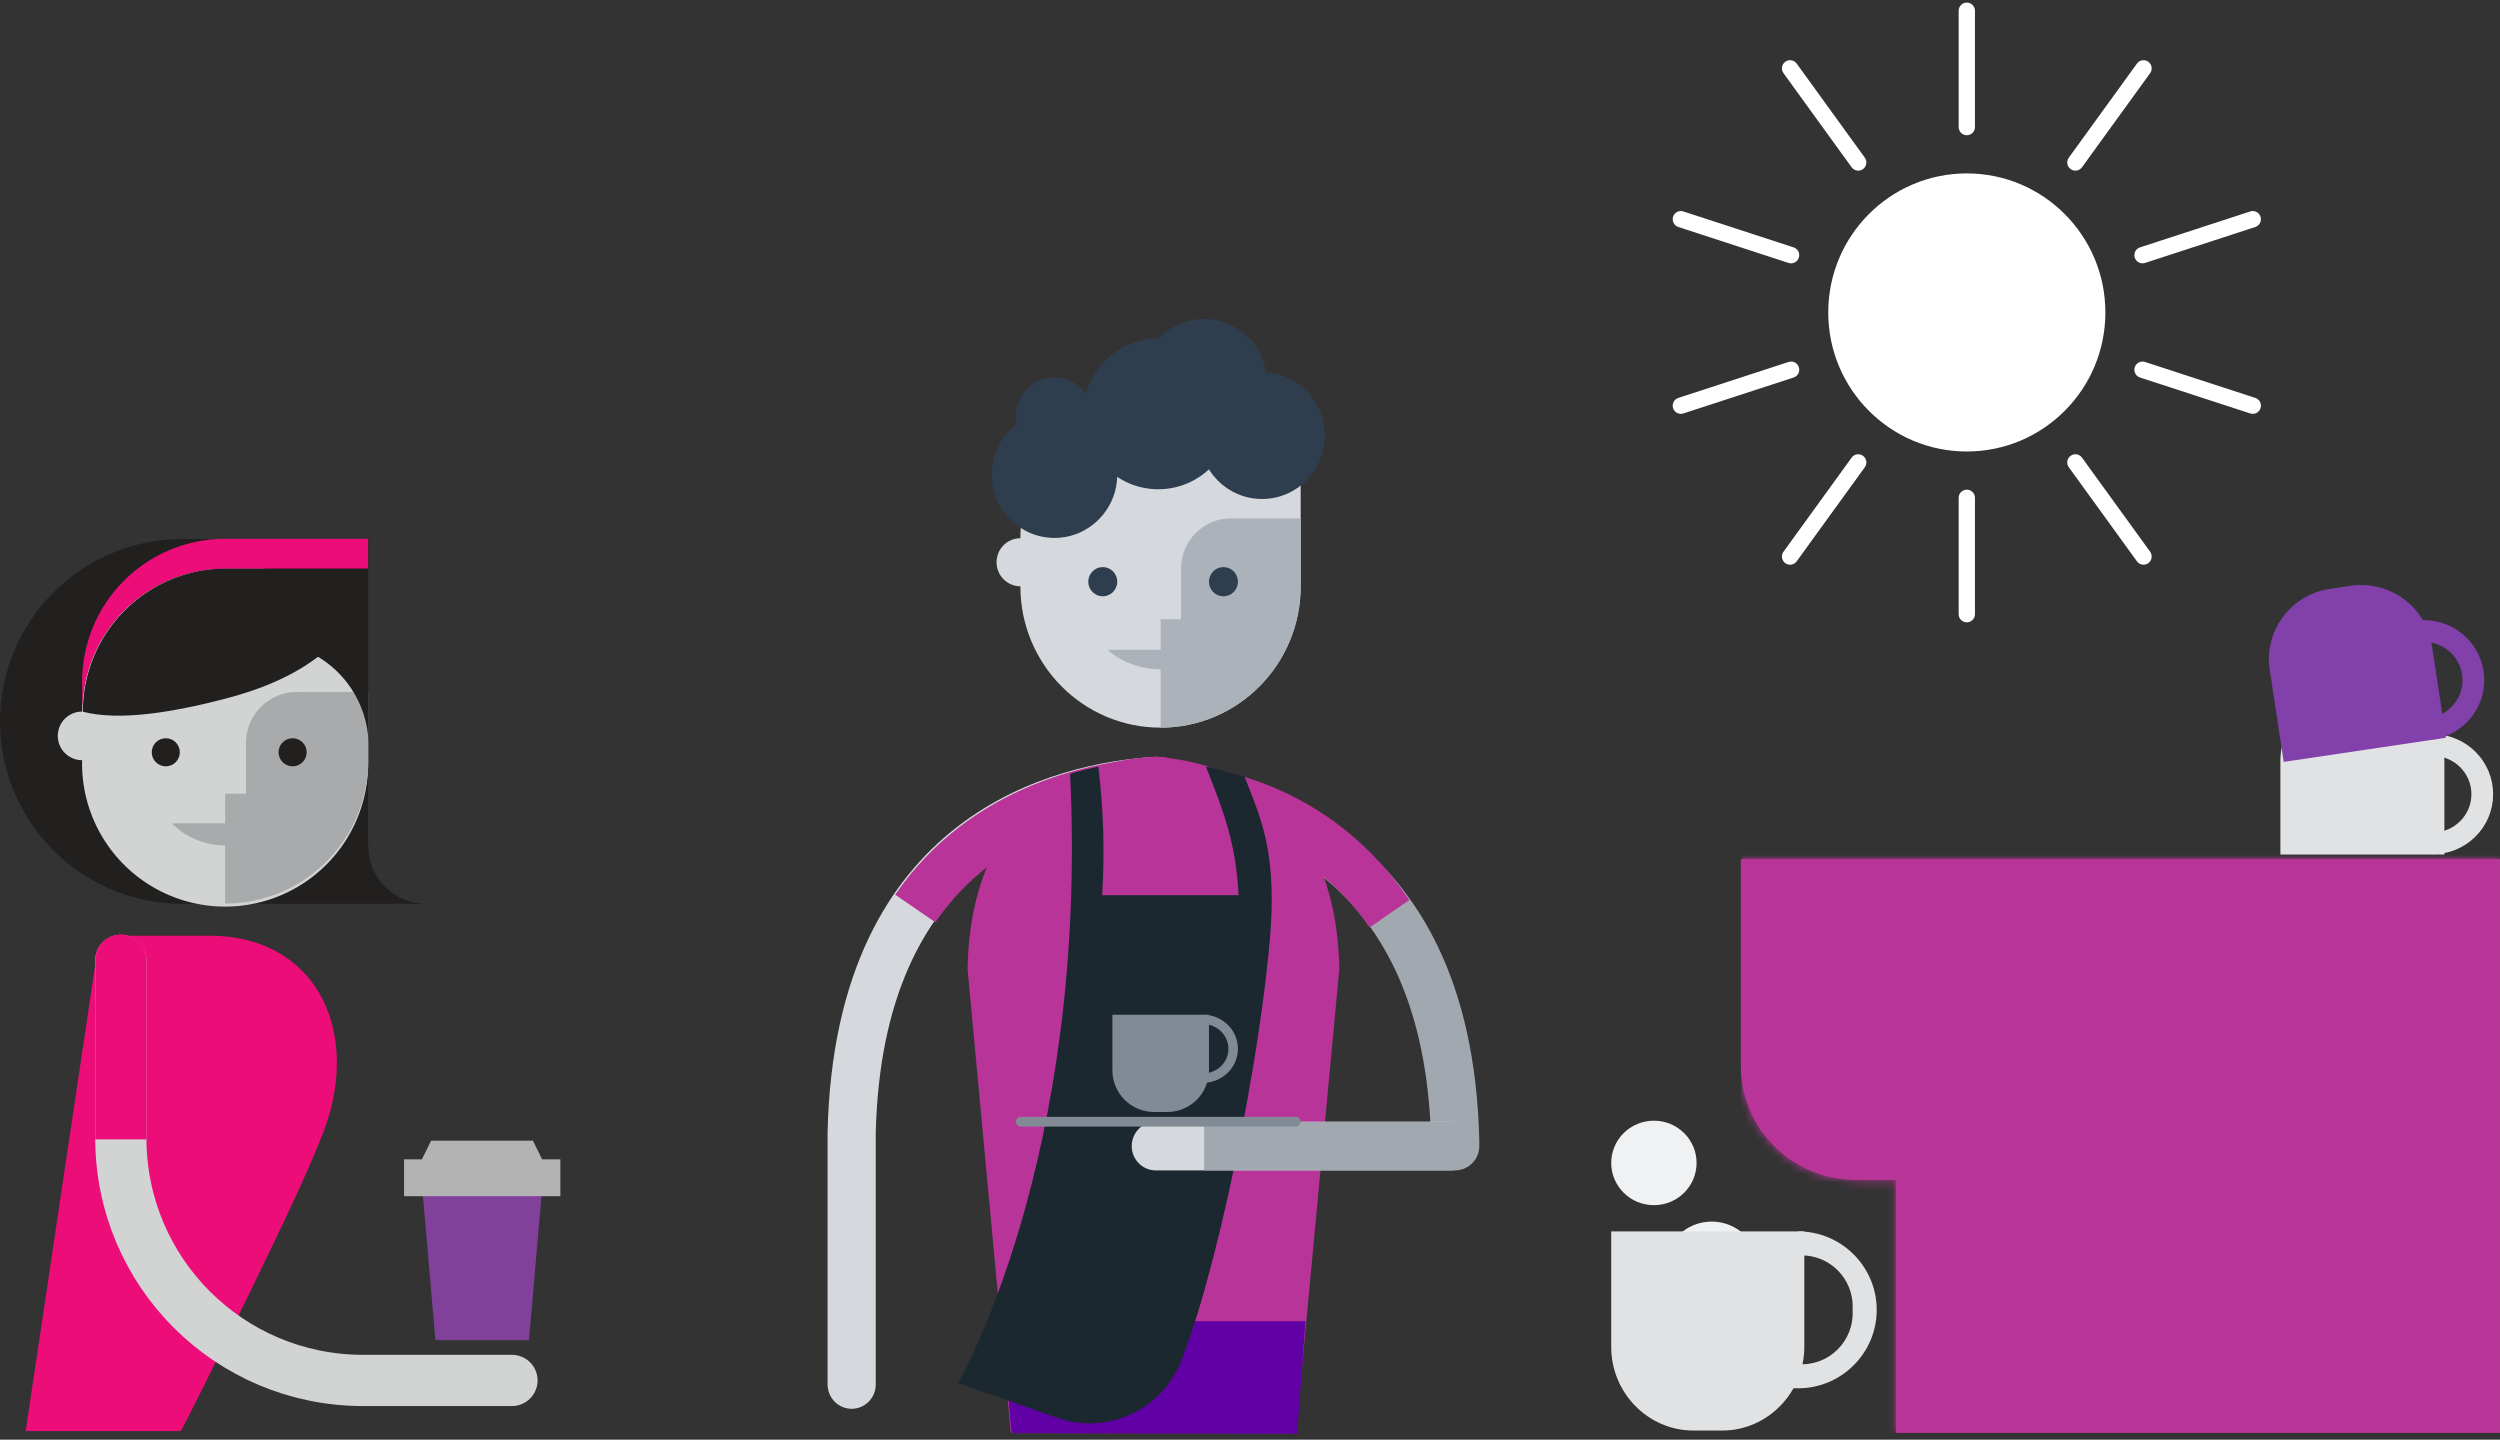 <?xml version="1.0" encoding="UTF-8"?>
<svg width="290px" height="167px" viewBox="0 0 290 167" version="1.1" xmlns="http://www.w3.org/2000/svg" xmlns:xlink="http://www.w3.org/1999/xlink">
  <rect x="0" y="0" width="290" height="167" fill="#333333" stroke="none"/>
  <!-- Generator: Sketch 56.3 (81716) - https://sketch.com -->
  <title>top-right-corner-illustration</title>
  <desc>Created with Sketch.</desc>
  <defs>
    <path d="M70.072,37.234 L70.072,66.576 L1.56319402e-12,66.576 L1.56319402e-12,1.98951966e-13 L17.992,1.98951966e-13 L88.064,1.56319402e-13 L88.064,23.98 C88.064,31.299 82.068,37.234 74.673,37.234 L70.072,37.234 Z" id="path-1"></path>
    <path d="M50.224,36.244 C50.224,45.152 43.027,52.373 34.149,52.373 C25.273,52.373 18.077,45.152 18.077,36.244 C18.077,27.336 25.273,20.116 34.149,20.116 C43.027,20.116 50.224,27.336 50.224,36.244 Z M35.095,14.739 C35.095,15.263 34.672,15.688 34.15,15.688 C33.628,15.688 33.205,15.263 33.205,14.739 L33.205,1.246 C33.205,0.722 33.628,0.298 34.15,0.298 C34.672,0.298 35.095,0.722 35.095,1.246 L35.095,14.739 Z M22.318,18.289 C22.625,18.713 22.532,19.306 22.109,19.613 C21.687,19.921 21.096,19.827 20.789,19.404 L12.885,8.487 C12.578,8.064 12.672,7.471 13.094,7.163 C13.516,6.855 14.107,6.949 14.414,7.372 L22.318,18.289 Z M14.06,28.697 C14.557,28.859 14.828,29.394 14.667,29.892 C14.506,30.39 13.972,30.663 13.476,30.501 L0.686,26.331 C0.19,26.169 -0.082,25.634 0.079,25.136 C0.241,24.638 0.774,24.365 1.27,24.527 L14.06,28.697 Z M13.476,41.988 C13.972,41.826 14.506,42.098 14.667,42.596 C14.828,43.094 14.557,43.629 14.06,43.791 L1.27,47.961 C0.774,48.123 0.241,47.851 0.079,47.353 C-0.082,46.855 0.19,46.32 0.686,46.158 L13.476,41.988 Z M20.789,53.085 C21.096,52.661 21.687,52.567 22.109,52.875 C22.532,53.183 22.625,53.776 22.318,54.2 L14.414,65.116 C14.107,65.54 13.516,65.634 13.094,65.326 C12.672,65.018 12.578,64.425 12.885,64.001 L20.789,53.085 Z M33.205,57.749 C33.205,57.225 33.628,56.801 34.15,56.801 C34.672,56.801 35.095,57.225 35.095,57.749 L35.095,71.244 C35.095,71.767 34.672,72.192 34.15,72.192 C33.628,72.192 33.205,71.767 33.205,71.244 L33.205,57.749 Z M45.982,54.2 C45.675,53.776 45.769,53.183 46.191,52.875 C46.613,52.567 47.204,52.661 47.511,53.085 L55.416,64.001 C55.722,64.425 55.629,65.018 55.207,65.326 C54.784,65.634 54.193,65.54 53.887,65.116 L45.982,54.2 Z M54.24,43.791 C53.744,43.629 53.472,43.094 53.634,42.596 C53.795,42.098 54.328,41.826 54.825,41.988 L67.615,46.158 C68.111,46.32 68.383,46.855 68.221,47.353 C68.06,47.851 67.527,48.123 67.031,47.961 L54.24,43.791 Z M54.825,30.501 C54.328,30.663 53.795,30.39 53.634,29.892 C53.472,29.394 53.744,28.859 54.24,28.697 L67.031,24.527 C67.527,24.365 68.06,24.638 68.221,25.136 C68.383,25.634 68.111,26.169 67.615,26.331 L54.825,30.501 Z M47.511,19.404 C47.204,19.827 46.613,19.921 46.191,19.613 C45.769,19.306 45.675,18.713 45.982,18.289 L53.887,7.372 C54.193,6.949 54.784,6.855 55.207,7.163 C55.629,7.471 55.722,8.064 55.416,8.487 L47.511,19.404 Z" id="path-3"></path>
  </defs>
  <g id="ES---Testing-screens-2-Sept-2019" stroke="none" stroke-width="1" fill="none" fill-rule="evenodd">
    <g id="Dashboard---Slice-1-Copy-7" transform="translate(-949, -37)">
      <g id="top-right-corner-illustration" transform="translate(932, 37)">
        <g id="illustration/product/characters/male/male-07-retail-barista-3" transform="translate(113, 37)">
          <path d="M72.805,98.201 C71.288,98.201 70.048,96.981 70.012,95.452 C69.291,64.196 49.237,58.276 37.346,57.561 C36.348,57.498 35.459,56.904 35.013,56.001 C34.568,55.099 34.634,54.025 35.186,53.185 C35.739,52.345 36.694,51.866 37.692,51.928 C48.806,52.615 74.744,58.22 75.599,95.3 C75.634,96.854 74.413,98.142 72.872,98.179 L72.805,98.201 Z" id="Path" fill="#A1A8B0" fill-rule="nonzero"></path>
          <path d="M22.156,25.434 L22.364,25.434 C20.837,25.434 19.6,26.682 19.6,28.222 C19.6,29.761 20.837,31.009 22.364,31.009 C22.364,40.066 29.643,47.407 38.622,47.407 C47.601,47.407 54.88,40.066 54.88,31.009 L54.88,9.03 L38.622,9.03 C29.637,9.049 22.364,16.4 22.364,25.462 L22.156,25.434 Z" id="Path" fill="#D5D8DC" fill-rule="nonzero"></path>
          <ellipse id="Oval" fill="#2E3E4F" fill-rule="nonzero" cx="26.32" cy="11.287" rx="4.48" ry="4.515"></ellipse>
          <ellipse id="Oval" fill="#2E3E4F" fill-rule="nonzero" cx="26.32" cy="18.06" rx="7.28" ry="7.337"></ellipse>
          <ellipse id="Oval" fill="#2E3E4F" fill-rule="nonzero" cx="43.68" cy="7.337" rx="7.28" ry="7.337"></ellipse>
          <ellipse id="Oval" fill="#2E3E4F" fill-rule="nonzero" cx="50.4" cy="13.545" rx="7.28" ry="7.337"></ellipse>
          <ellipse id="Oval" fill="#2E3E4F" fill-rule="nonzero" cx="38.36" cy="11.005" rx="8.68" ry="8.748"></ellipse>
          <path d="M54.88,30.973 L54.88,23.139 L46.771,23.139 C43.583,23.139 40.999,25.752 40.999,28.975 L40.999,34.833 L38.64,34.833 L38.64,47.407 C47.613,47.401 54.883,40.044 54.88,30.973 Z" id="Path" fill="#ABB2B9" fill-rule="nonzero"></path>
          <ellipse id="Oval" fill="#2E3E4F" fill-rule="nonzero" cx="31.92" cy="30.476" rx="1.68" ry="1.693"></ellipse>
          <path d="M32.48,38.377 C34.113,39.823 36.329,40.635 38.64,40.635 C40.951,40.635 43.167,39.823 44.8,38.377 L32.48,38.377 Z" id="Path" fill="#ABB2B9" fill-rule="nonzero"></path>
          <ellipse id="Oval" fill="#2E3E4F" fill-rule="nonzero" cx="45.92" cy="30.476" rx="1.68" ry="1.693"></ellipse>
          <path d="M2.794,126.42 C1.251,126.42 1.44950718e-12,125.155 1.44950718e-12,123.594 L1.44950718e-12,94.324 C0.855,57.102 26.821,51.478 37.907,50.799 C39.45,50.702 40.779,51.889 40.875,53.45 C40.97,55.011 39.797,56.355 38.254,56.452 C26.369,57.192 6.32,63.111 5.588,94.443 L5.588,123.616 C5.575,125.168 4.328,126.42 2.794,126.42 Z" id="Path" fill="#D5D8DC" fill-rule="nonzero"></path>
          <path d="M7.84,66.783 C16.654,53.965 30.792,51.267 38.436,50.799 C39.996,50.703 41.338,51.885 41.434,53.441 C41.531,54.996 40.346,56.335 38.786,56.431 C32.169,56.837 19.951,59.135 12.498,69.982 L7.84,66.783 Z" id="Path" fill="#B93499" fill-rule="nonzero"></path>
          <path d="M67.485,54.558 C58.744,67.403 46.222,70.118 38.64,70.586 C37.094,70.683 34.261,69.492 34.165,67.934 C34.07,66.375 35.245,65.034 36.792,64.937 C43.355,64.531 55.473,62.222 62.865,51.358 L67.485,54.558 Z" id="Path" fill="#B93499" fill-rule="nonzero" transform="translate(50.823, 60.975) scale(-1, 1) rotate(180) translate(-50.823, -60.975) "></path>
          <path d="M23.758,126.42 L19.04,75.328 C19.458,57.097 31.634,53.999 37.8,53.616 C43.966,53.999 56.142,57.097 56.56,75.328 L51.825,126.42 L23.758,126.42 Z" id="Path" fill="#B93499" fill-rule="nonzero"></path>
          <path d="M54.32,129.242 L21.257,129.242 L16.24,75.425 L16.24,75.256 C16.719,54.349 31.357,51.183 37.627,50.794 L37.8,50.794 L37.973,50.794 C44.243,51.183 58.881,54.349 59.36,75.256 L59.36,75.425 L54.32,129.242 Z M26.32,123.598 L49.274,123.598 L53.76,75.228 C53.359,60.619 44.91,56.928 37.797,56.437 C30.684,56.928 22.213,60.619 21.84,75.228 L26.32,123.598 Z" id="Shape" fill="#B93499" fill-rule="nonzero"></path>
          <polygon id="Path" fill="#6100A5" fill-rule="nonzero" points="22.96 119.083 23.641 126.42 51.965 126.42 52.64 119.083"></polygon>
          <path d="M54.472,129.327 L21.344,129.242 L20.16,116.261 L55.44,116.261 L54.472,129.327 Z M26.468,123.598 L49.132,123.598 L49.28,121.905 L26.32,121.905 L26.468,123.598 Z" id="Shape" fill="#6100A5" fill-rule="nonzero"></path>
          <path d="M43.881,51.934 C46.022,57.216 47.414,61.14 47.67,66.841 L31.848,66.841 C32.159,61.865 32.012,56.871 31.406,51.922 C30.35,52.148 29.249,52.418 28.131,52.751 C30.283,97.55 15.12,123.43 15.12,123.43 L26.65,127.471 C27.856,127.893 29.123,128.111 30.4,128.113 C30.652,128.113 30.903,128.113 31.155,128.085 C34.13,127.887 36.913,126.529 38.912,124.298 C39.907,123.15 40.686,121.828 41.209,120.398 C46.027,107.79 51.096,80.513 51.51,68.548 C51.65,61.222 50.336,58.009 48.352,53.061 C46.116,52.497 44.44,51.934 43.881,51.934 Z" id="Path" fill="#1B2830" fill-rule="nonzero"></path>
          <path d="M72.254,98.766 L38.066,98.766 C36.527,98.766 35.28,97.502 35.28,95.944 C35.28,94.385 36.527,93.122 38.066,93.122 L72.254,93.122 C73.793,93.122 75.04,94.385 75.04,95.944 C75.04,97.502 73.793,98.766 72.254,98.766 L72.254,98.766 Z" id="Path" fill="#D5D8DC" fill-rule="nonzero"></path>
          <path d="M43.68,93.122 L72.784,93.122 C74.339,93.122 75.6,94.385 75.6,95.944 C75.6,97.502 74.339,98.766 72.784,98.766 L43.68,98.766 L43.68,93.122 Z" id="Path" fill="#A1A8B0" fill-rule="nonzero"></path>
          <g id="Group" stroke-width="1" fill-rule="evenodd" transform="translate(21.84, 80.706)" fill="#828B95">
            <path d="M32.477,12.981 L0.563,12.981 C0.252,12.981 0,12.728 0,12.416 C0,12.105 0.252,11.852 0.563,11.852 L32.477,11.852 C32.788,11.852 33.04,12.105 33.04,12.416 C33.04,12.728 32.788,12.981 32.477,12.981 Z" id="Path" fill-rule="nonzero"></path>
            <path d="M21.84,0.564 L21.84,6.459 C21.834,8.812 19.917,10.717 17.55,10.723 L16.039,10.723 C13.678,10.708 11.769,8.806 11.76,6.459 L11.76,0.564 L21.84,0.564 Z" id="Path" fill-rule="nonzero"></path>
            <path d="M17.54,11.287 L16.032,11.287 C13.363,11.278 11.203,9.12 11.2,6.46 L11.2,3.46944695e-18 L22.4,3.46944695e-18 L22.4,6.46 C22.399,7.743 21.885,8.972 20.974,9.878 C20.062,10.783 18.827,11.29 17.54,11.287 Z M12.32,1.129 L12.32,6.459 C12.323,8.503 13.991,10.159 16.048,10.159 L17.558,10.159 C19.612,10.156 21.277,8.501 21.28,6.459 L21.28,1.129 L12.32,1.129 Z" id="Shape" fill-rule="nonzero"></path>
            <path d="M21.84,7.901 L21.84,6.809 C23.416,6.742 24.658,5.482 24.658,3.951 C24.658,2.419 23.416,1.159 21.84,1.092 L21.84,3.46944695e-18 C24.028,0.079 25.76,1.824 25.76,3.951 C25.76,6.077 24.028,7.822 21.84,7.901 L21.84,7.901 Z" id="Path" fill-rule="nonzero"></path>
          </g>
        </g>
        <g id="Group" stroke-width="1" fill-rule="evenodd" transform="translate(17, 62.5)">
          <path d="M20.984,103.5 C22.182,101.264 24.858,95.88 29.014,87.347 C29.18,87.006 29.18,87.006 29.346,86.666 C34.959,75.127 37.591,69.304 38.388,66.096 C41.168,55.021 35.33,46.045 24.371,46.045 L14.018,46.045 C12.597,46.045 11.39,47.086 11.183,48.492 L2.984,103.5 L20.984,103.5 Z" id="Path" fill="#EC0D79" fill-rule="nonzero"></path>
          <path d="M42.704,35.6 L42.704,0.027 L20.723,0.027 C9.209,0.266 7.10542736e-13,9.668 7.10542736e-13,21.185 C7.10542736e-13,32.701 9.209,42.103 20.723,42.342 L49.436,42.342 C47.649,42.342 45.935,41.631 44.672,40.367 C43.409,39.102 42.701,37.387 42.704,35.6 L42.704,35.6 Z" id="Path" fill="#221F1F" fill-rule="nonzero"></path>
          <path d="M26.118,3.448 C21.716,3.446 17.494,5.193 14.381,8.306 C11.269,11.419 9.521,15.641 9.523,20.043 C7.966,20.043 6.703,21.305 6.703,22.863 C6.703,24.421 7.966,25.683 9.523,25.683 C9.382,31.703 12.513,37.327 17.704,40.378 C22.895,43.429 29.332,43.429 34.523,40.378 C39.714,37.327 42.845,31.703 42.704,25.683 L42.704,3.448 L26.118,3.448 Z" id="Path" fill="#D2D3D3" fill-rule="nonzero"></path>
          <path d="M42.722,25.683 L42.722,17.768 L34.434,17.768 C31.178,17.768 28.538,20.408 28.538,23.664 L28.538,29.577 L26.118,29.577 L26.118,42.314 C30.527,42.317 34.756,40.565 37.871,37.444 C40.986,34.324 42.731,30.092 42.722,25.683 Z" id="Path" fill="#A8AAAC" fill-rule="nonzero"></path>
          <path d="M19.931,33.007 C23.356,36.43 28.907,36.43 32.332,33.007 L19.931,33.007 Z" id="Path" fill="#A8AAAC" fill-rule="nonzero"></path>
          <circle id="Oval" fill="#221F1F" fill-rule="nonzero" cx="19.231" cy="24.765" r="1.629"></circle>
          <circle id="Oval" fill="#221F1F" fill-rule="nonzero" cx="33.942" cy="24.765" r="1.629"></circle>
          <path d="M30.667,2.49892592e-06 L30.667,11.964 C37.345,11.964 42.758,17.377 42.758,24.055 L42.758,2.49892592e-06 L30.667,2.49892592e-06 Z" id="Path" fill="#221F1F" fill-rule="nonzero"></path>
          <path d="M26.2,3.448 C21.8,3.448 17.58,5.197 14.469,8.309 C11.358,11.421 9.612,15.642 9.614,20.043 L9.542,20.043 C13.799,21.18 20.104,20.125 26.2,18.532 C34.579,16.349 41.958,11.909 42.722,3.448 L26.2,3.448 Z" id="Path" fill="#221F1F" fill-rule="nonzero"></path>
          <path d="M9.542,20.043 C9.539,15.644 11.284,11.424 14.393,8.312 C17.502,5.2 21.719,3.451 26.118,3.448 L42.704,3.448 L42.704,3.55271368e-15 L26.118,3.55271368e-15 C21.718,-0.002 17.497,1.744 14.384,4.855 C11.272,7.965 9.523,12.185 9.523,16.586 L9.542,20.043 Z" id="Path" fill="#EC0D79" fill-rule="nonzero"></path>
          <path d="M14.018,48.91 L14.018,69.544 C14.018,85.056 26.592,97.63 42.103,97.63 L59.389,97.63" id="Path" stroke="#D2D3D3" stroke-width="5.941" stroke-linecap="round" stroke-linejoin="round"></path>
          <path d="M11.052,69.674 L11.052,49.039 C10.991,47.939 11.543,46.895 12.488,46.326 C13.432,45.758 14.613,45.758 15.557,46.326 C16.501,46.895 17.054,47.939 16.993,49.039 L16.993,69.674 L11.052,69.674 Z" id="Path" fill="#EC0D79" fill-rule="nonzero"></path>
          <polygon id="Path" fill="#81409A" fill-rule="nonzero" points="50.51 92.953 61.363 92.953 62.883 75.44 48.99 75.44"></polygon>
          <polygon id="Path" stroke="#B3B3B3" stroke-width="1.638" fill="#B3B3B3" fill-rule="nonzero" points="62.373 72.802 61.309 70.636 50.519 70.636 49.445 72.802 47.689 72.802 47.689 75.44 64.184 75.44 64.184 72.802"></polygon>
        </g>
        <path d="M282.786,97.869 L282.786,88.276 C282.786,84.456 285.944,81.331 289.803,81.331 L292.272,81.331 C296.132,81.331 299.289,84.456 299.289,88.276 L299.289,97.869 L282.786,97.869 Z" id="Fill-35" fill="#E0E2E4" fill-rule="evenodd" transform="translate(291.037, 89.6) scale(-1, 1) translate(-291.037, -89.6) "></path>
        <path d="M282.786,97.869 L282.786,88.276 C282.786,84.456 285.944,81.331 289.803,81.331 L292.272,81.331 C296.132,81.331 299.289,84.456 299.289,88.276 L299.289,97.869 L282.786,97.869 Z" id="Stroke-37" stroke="#E0E2E4" stroke-width="2.52" transform="translate(291.037, 89.6) scale(-1, 1) translate(-291.037, -89.6) "></path>
        <path d="M304.944,97.833 C301.76,97.833 299.178,95.278 299.178,92.127 C299.178,88.974 301.76,86.419 304.944,86.419" id="Stroke-39" stroke="#E0E2E4" stroke-width="2.52" transform="translate(302.061, 92.126) scale(-1, 1) translate(-302.061, -92.126) "></path>
        <path d="M281.451,84.52 L282.891,75.033 C283.464,71.256 287.057,68.629 290.873,69.197 L293.315,69.559 C297.131,70.127 299.785,73.683 299.211,77.46 L297.772,86.947 L281.451,84.52 Z" id="Fill-41" fill="#8241AA" fill-rule="evenodd" transform="translate(290.37, 78.033) scale(-1, 1) translate(-290.37, -78.033) "></path>
        <path d="M281.451,84.52 L282.891,75.033 C283.464,71.256 287.057,68.629 290.873,69.197 L293.315,69.559 C297.131,70.127 299.785,73.683 299.211,77.46 L297.772,86.947 L281.451,84.52 Z" id="Stroke-43" stroke="#8241AA" stroke-width="2.52" transform="translate(290.37, 78.033) scale(-1, 1) translate(-290.37, -78.033) "></path>
        <path d="M302.202,84.541 C299.053,84.073 296.883,81.167 297.356,78.05 C297.829,74.933 300.766,72.786 303.916,73.254" id="Stroke-45" stroke="#8241AA" stroke-width="2.52" transform="translate(300.604, 78.866) scale(-1, 1) translate(-300.604, -78.866) "></path>
        <g id="swatch/dusk" stroke-width="1" fill-rule="evenodd" transform="translate(262.5, 133.148) scale(-1, 1) translate(-262.5, -133.148) translate(218, 99.648)">
          <mask id="mask-2" fill="white">
            <use xlink:href="#path-1"></use>
          </mask>
          <use id="Mask" fill="#B73895" xlink:href="#path-1"></use>
          <g id="swatch/tertiary_rogue" mask="url(#mask-2)" fill="#B93499">
            <g transform="translate(0, -0.509)">
              <polygon points="0 0 88 0 88 67 0 67"></polygon>
            </g>
          </g>
        </g>
        <g id="illustration/product/scene-elements/cup-mug-silhouette-2" stroke-width="1" fill-rule="evenodd" transform="translate(219.4, 156.4) scale(-1, 1) translate(-219.4, -156.4) translate(203.9, 143.9)"></g>
        <g id="illustration/product/scene-elements/Sun" transform="translate(211, 0)" fill-rule="evenodd" stroke-width="1">
          <g id="Combined-Shape">
            <g id="Mask">
              <mask id="mask-4" fill="white">
                <use xlink:href="#path-3"></use>
              </mask>
              <use fill="#FFFFFF" xlink:href="#path-3"></use>
            </g>
          </g>
        </g>
        <g id="Group-2" stroke-width="1" fill-rule="evenodd" transform="translate(212, 141.5) scale(-1, 1) translate(-212, -141.5) translate(203, 130)" fill="#F0F1F3">
          <path d="M17.099,4.9 C17.099,7.607 14.882,9.8 12.147,9.8 C9.412,9.8 7.197,7.607 7.197,4.9 C7.197,2.194 9.412,0 12.147,0 C14.882,0 17.099,2.194 17.099,4.9" id="Fill-25"></path>
          <path d="M10.892,17.093 C10.892,20.07 8.453,22.484 5.446,22.484 C2.438,22.484 0,20.07 0,17.093 C0,14.116 2.438,11.702 5.446,11.702 C8.453,11.702 10.892,14.116 10.892,17.093" id="Fill-27"></path>
        </g>
        <path d="M226.3,142.842 L226.3,156.242 C226.3,161.576 222.013,165.942 216.776,165.942 L213.424,165.942 C208.185,165.942 203.9,161.576 203.9,156.242 L203.9,142.842 L226.3,142.842 Z" id="Fill-29" fill="#E0E2E4" fill-rule="evenodd"></path>
        <path d="M225.6,145.642 L225.6,142.842 C230.588,142.842 234.7,146.916 234.7,151.942 C234.7,156.968 230.589,161.042 225.6,161.042 L223.5,161.042 L223.5,158.242 L225.6,158.242 C229.162,158.483 232.117,155.554 231.9,151.942 C232.117,148.33 229.162,145.402 225.6,145.642 Z" id="Stroke-33" fill="#E0E2E4" fill-rule="nonzero"></path>
      </g>
    </g>
  </g>
</svg>
